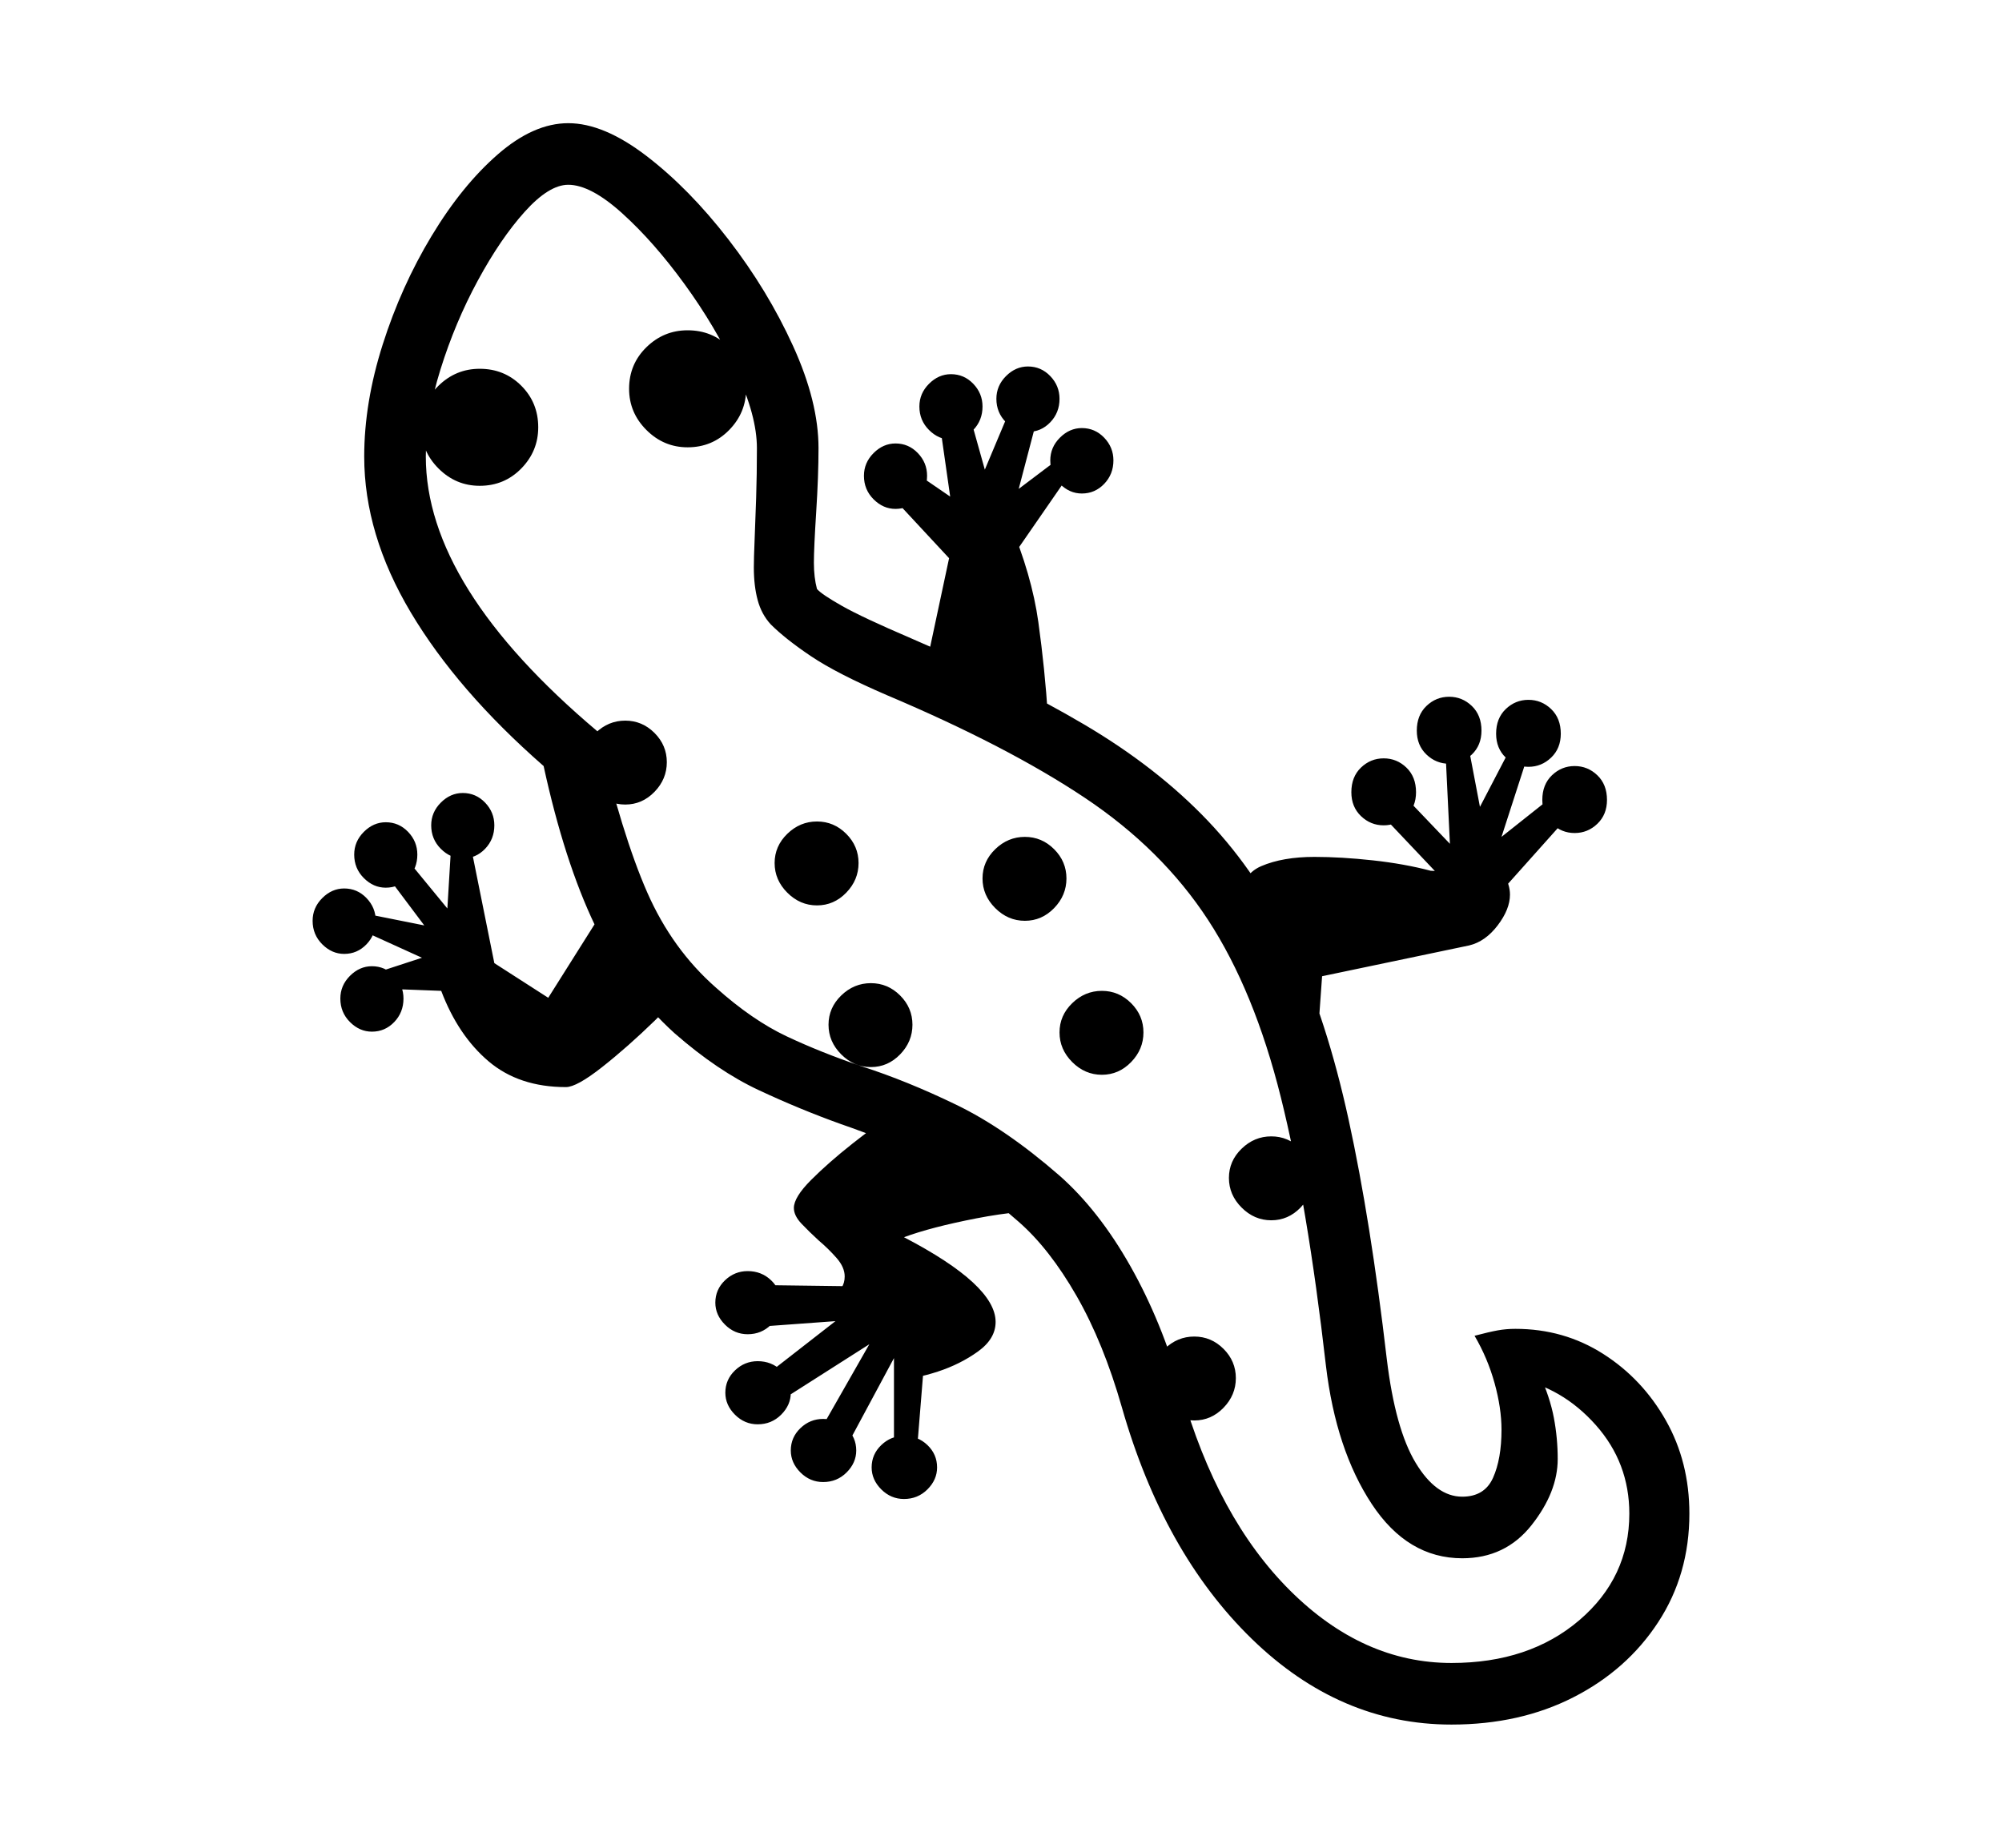 <svg xmlns="http://www.w3.org/2000/svg"
    viewBox="0 0 2600 2400">
  <!--
Copyright 2013 Google LLC
Noto is a trademark of Google Inc.
This Font Software is licensed under the SIL Open Font License, Version 1.1. This Font Software is distributed on an "AS IS" BASIS, WITHOUT WARRANTIES OR CONDITIONS OF ANY KIND, either express or implied. See the SIL Open Font License for the specific language, permissions and limitations governing your use of this Font Software.
http://scripts.sil.org/OFL
  -->
<path d="M1885 2240L1885 2240Q1740 2240 1625.5 2128.5 1511 2017 1457 1828L1457 1828Q1433 1744 1398 1683 1363 1622 1323 1587L1323 1587Q1262 1533 1206 1506.5 1150 1480 1092 1460L1092 1460Q1039 1441 985.5 1416 932 1391 876 1342L876 1342Q812 1284 772.5 1201.5 733 1119 706 995L706 995Q594 897 533.5 795.5 473 694 473 593L473 593Q473 523 497 447.5 521 372 560.5 306.5 600 241 646.5 200.5 693 160 738 160L738 160Q784 160 839.5 202.5 895 245 946 311 997 377 1030 449.5 1063 522 1063 582L1063 582Q1063 618 1060 665 1057 712 1057 731L1057 731Q1057 750 1061 765L1061 765Q1067 772 1093.5 787 1120 802 1183 829L1183 829Q1313 885 1408 941 1503 997 1569 1066.5 1635 1136 1679 1230 1723 1324 1751.5 1454.5 1780 1585 1801 1765L1801 1765Q1812 1856 1838.5 1900 1865 1944 1899 1944L1899 1944Q1928 1944 1939 1919.5 1950 1895 1950 1857L1950 1857Q1950 1829 1941 1796.5 1932 1764 1915 1735L1915 1735Q1934 1730 1945 1728 1956 1726 1968 1726L1968 1726Q2031 1726 2082 1758.5 2133 1791 2163.5 1845 2194 1899 2194 1966L2194 1966Q2194 2045 2153.5 2107 2113 2169 2043.5 2204.5 1974 2240 1885 2240ZM984 1850L984 1850Q967 1850 954.5 1837.5 942 1825 942 1809L942 1809Q942 1792 954.5 1780 967 1768 984 1768L984 1768Q1002 1768 1014.5 1780 1027 1792 1027 1809L1027 1809Q1027 1825 1014.5 1837.5 1002 1850 984 1850ZM1069 1925L1069 1925Q1052 1925 1039.5 1912.5 1027 1900 1027 1884L1027 1884Q1027 1867 1039.5 1855 1052 1843 1069 1843L1069 1843Q1087 1843 1099.5 1855 1112 1867 1112 1884L1112 1884Q1112 1900 1099.5 1912.5 1087 1925 1069 1925ZM483 1340L483 1340Q467 1340 454.5 1327.5 442 1315 442 1297L442 1297Q442 1280 454.5 1267.5 467 1255 483 1255L483 1255Q500 1255 512 1267.5 524 1280 524 1297L524 1297Q524 1315 512 1327.5 500 1340 483 1340ZM447 1239L447 1239Q431 1239 418.5 1226.5 406 1214 406 1196L406 1196Q406 1179 418.5 1166.5 431 1154 447 1154L447 1154Q464 1154 476 1166.5 488 1179 488 1196L488 1196Q488 1214 476 1226.5 464 1239 447 1239ZM1174 1947L1174 1947Q1157 1947 1144.5 1934.5 1132 1922 1132 1906L1132 1906Q1132 1889 1144.5 1877 1157 1865 1174 1865L1174 1865Q1192 1865 1204.5 1877 1217 1889 1217 1906L1217 1906Q1217 1922 1204.5 1934.5 1192 1947 1174 1947ZM971 1733L971 1733Q954 1733 941.5 1720.5 929 1708 929 1692L929 1692Q929 1675 941.5 1663 954 1651 971 1651L971 1651Q989 1651 1001.5 1663 1014 1675 1014 1692L1014 1692Q1014 1708 1001.5 1720.5 989 1733 971 1733ZM1161 1764L1096 1885 1060 1867 1129 1746 1005 1825 981 1797 1085 1716 989 1723 977 1669 1208 1672 1191 1882 1161 1879 1161 1764ZM501 1153L501 1153Q485 1153 472.5 1140.5 460 1128 460 1110L460 1110Q460 1093 472.5 1080.5 485 1068 501 1068L501 1068Q518 1068 530 1080.5 542 1093 542 1110L542 1110Q542 1128 530 1140.5 518 1153 501 1153ZM735 1412L735 1412Q674 1412 634.5 1378.5 595 1345 573 1287L573 1287 494 1284 496 1261 548 1244 471 1209 476 1187 551 1202 503 1138 535 1124 581 1180 586 1097 612 1102 642 1251 712 1296 804 1150 905 1266Q886 1291 850.5 1325.5 815 1360 782 1386 749 1412 735 1412ZM601 1115L601 1115Q585 1115 572.5 1102.5 560 1090 560 1072L560 1072Q560 1055 572.5 1042.5 585 1030 601 1030L601 1030Q618 1030 630 1042.5 642 1055 642 1072L642 1072Q642 1090 630 1102.5 618 1115 601 1115ZM1169 1791L1169 1791 1161 1734 1038 1690Q1064 1690 1080.5 1682.5 1097 1675 1097 1658L1097 1658Q1097 1646 1086.5 1634 1076 1622 1063 1611L1063 1611Q1051 1600 1041 1589.5 1031 1579 1031 1569L1031 1569Q1031 1555 1053.5 1532.5 1076 1510 1107 1485.5 1138 1461 1164 1444L1164 1444 1386 1571Q1327 1571 1268 1582.5 1209 1594 1174 1607L1174 1607Q1293 1669 1293 1717L1293 1717Q1293 1739 1270 1755.5 1247 1772 1218 1781.5 1189 1791 1169 1791ZM1551 1845L1551 1845Q1529 1845 1512.5 1828.5 1496 1812 1496 1790L1496 1790Q1496 1768 1512.5 1752 1529 1736 1551 1736L1551 1736Q1573 1736 1589 1752 1605 1768 1605 1790L1605 1790Q1605 1812 1589 1828.5 1573 1845 1551 1845ZM1131 1386L1131 1386Q1109 1386 1092.5 1369.5 1076 1353 1076 1331L1076 1331Q1076 1309 1092.5 1293 1109 1277 1131 1277L1131 1277Q1153 1277 1169 1293 1185 1309 1185 1331L1185 1331Q1185 1353 1169 1369.5 1153 1386 1131 1386ZM812 1045L812 1045Q790 1045 773.5 1028.5 757 1012 757 990L757 990Q757 968 773.5 952 790 936 812 936L812 936Q834 936 850 952 866 968 866 990L866 990Q866 1012 850 1028.5 834 1045 812 1045ZM1061 1176L1061 1176Q1039 1176 1022.5 1159.5 1006 1143 1006 1121L1006 1121Q1006 1099 1022.5 1083 1039 1067 1061 1067L1061 1067Q1083 1067 1099 1083 1115 1099 1115 1121L1115 1121Q1115 1143 1099 1159.5 1083 1176 1061 1176ZM623 631L623 631Q592 631 569.5 608.5 547 586 547 555L547 555Q547 523 569.5 501 592 479 623 479L623 479Q655 479 677 501 699 523 699 555L699 555Q699 586 677 608.5 655 631 623 631ZM1431 1396L1431 1396Q1409 1396 1392.5 1379.5 1376 1363 1376 1341L1376 1341Q1376 1319 1392.5 1303 1409 1287 1431 1287L1431 1287Q1453 1287 1469 1303 1485 1319 1485 1341L1485 1341Q1485 1363 1469 1379.5 1453 1396 1431 1396ZM1651 1585L1651 1585Q1629 1585 1612.5 1568.5 1596 1552 1596 1530L1596 1530Q1596 1508 1612.5 1492 1629 1476 1651 1476L1651 1476Q1673 1476 1689 1492 1705 1508 1705 1530L1705 1530Q1705 1552 1689 1568.5 1673 1585 1651 1585ZM1885 2160L1885 2160Q1986 2160 2051 2104.5 2116 2049 2116 1966L2116 1966Q2116 1900 2072.5 1851 2029 1802 1968 1790L1968 1790 1999 1784Q2013 1815 2018 1841.5 2023 1868 2023 1895L2023 1895Q2023 1938 1989 1981 1955 2024 1899 2024L1899 2024Q1828 2024 1781.5 1953.5 1735 1883 1722 1774L1722 1774Q1698 1564 1663.5 1425.5 1629 1287 1569 1195 1509 1103 1408.5 1036 1308 969 1152 903L1152 903Q1087 875 1053.5 852.5 1020 830 1001 811L1001 811Q989 798 984 779.5 979 761 979 737L979 737Q979 725 980 701.5 981 678 982 647 983 616 983 582L983 582Q983 540 956 482 929 424 889 369 849 314 808 277 767 240 738 240L738 240Q713 240 681.5 275 650 310 620.5 364.5 591 419 572 480 553 541 553 593L553 593Q553 762 776 950L776 950Q808 1085 840.5 1159 873 1233 930 1283L930 1283Q977 1325 1021.5 1346 1066 1367 1119 1385L1119 1385Q1178 1404 1242 1435 1306 1466 1376 1527L1376 1527Q1427 1572 1468 1644.5 1509 1717 1534 1806L1534 1806Q1581 1972 1675.5 2066 1770 2160 1885 2160ZM1331 1196L1331 1196Q1309 1196 1292.5 1179.5 1276 1163 1276 1141L1276 1141Q1276 1119 1292.5 1103 1309 1087 1331 1087L1331 1087Q1353 1087 1369 1103 1385 1119 1385 1141L1385 1141Q1385 1163 1369 1179.5 1353 1196 1331 1196ZM893 581L893 581Q862 581 839.5 558.5 817 536 817 505L817 505Q817 473 839.5 451 862 429 893 429L893 429Q925 429 947 451 969 473 969 505L969 505Q969 536 947 558.5 925 581 893 581ZM1361 931L1361 931 1204 859 1236 709 1311 678Q1340 747 1348.5 808 1357 869 1361 931ZM1717 1268L1708 1394 1610 1175Q1610 1137 1638 1125 1666 1113 1707 1113L1707 1113Q1742 1113 1783 1117.5 1824 1122 1858 1131L1858 1131 1953 1136Q1961 1149 1961 1162L1961 1162Q1961 1181 1945 1202 1929 1223 1908 1228L1908 1228 1717 1268ZM1163 661L1163 661Q1147 661 1134.5 648.5 1122 636 1122 618L1122 618Q1122 601 1134.5 588.5 1147 576 1163 576L1163 576Q1180 576 1192 588.5 1204 601 1204 618L1204 618Q1204 636 1192 648.5 1180 661 1163 661ZM1382 626L1279 775 1148 634 1180 608 1234 645 1219 540 1258 535 1279 610 1308 541 1344 555 1323 635 1372 598 1382 626ZM1235 571L1235 571Q1219 571 1206.5 558.5 1194 546 1194 528L1194 528Q1194 511 1206.5 498.5 1219 486 1235 486L1235 486Q1252 486 1264 498.5 1276 511 1276 528L1276 528Q1276 546 1264 558.5 1252 571 1235 571ZM1797 1072L1797 1072Q1780 1072 1767.5 1060 1755 1048 1755 1029L1755 1029Q1755 1009 1767.5 997 1780 985 1797 985L1797 985Q1814 985 1826.5 997 1839 1009 1839 1029L1839 1029Q1839 1048 1826.5 1060 1814 1072 1797 1072ZM1405 641L1405 641Q1389 641 1376.5 628.5 1364 616 1364 598L1364 598Q1364 581 1376.5 568.5 1389 556 1405 556L1405 556Q1422 556 1434 568.5 1446 581 1446 598L1446 598Q1446 616 1434 628.5 1422 641 1405 641ZM1335 561L1335 561Q1319 561 1306.5 548.5 1294 536 1294 518L1294 518Q1294 501 1306.5 488.5 1319 476 1335 476L1335 476Q1352 476 1364 488.5 1376 501 1376 518L1376 518Q1376 536 1364 548.5 1352 561 1335 561ZM2029 1069L1920 1191 1795 1059 1819 1029 1883 1096 1877 971 1906 964 1922 1048 1959 977 1983 985 1950 1087 2013 1037 2029 1069ZM1882 992L1882 992Q1865 992 1852.5 980 1840 968 1840 949L1840 949Q1840 929 1852.5 917 1865 905 1882 905L1882 905Q1899 905 1911.5 917 1924 929 1924 949L1924 949Q1924 968 1911.5 980 1899 992 1882 992ZM2045 1082L2045 1082Q2028 1082 2015.5 1070 2003 1058 2003 1039L2003 1039Q2003 1019 2015.5 1007 2028 995 2045 995L2045 995Q2062 995 2074.5 1007 2087 1019 2087 1039L2087 1039Q2087 1058 2074.5 1070 2062 1082 2045 1082ZM1985 996L1985 996Q1968 996 1955.5 984 1943 972 1943 953L1943 953Q1943 933 1955.5 921 1968 909 1985 909L1985 909Q2002 909 2014.5 921 2027 933 2027 953L2027 953Q2027 972 2014.5 984 2002 996 1985 996Z"/>
</svg>